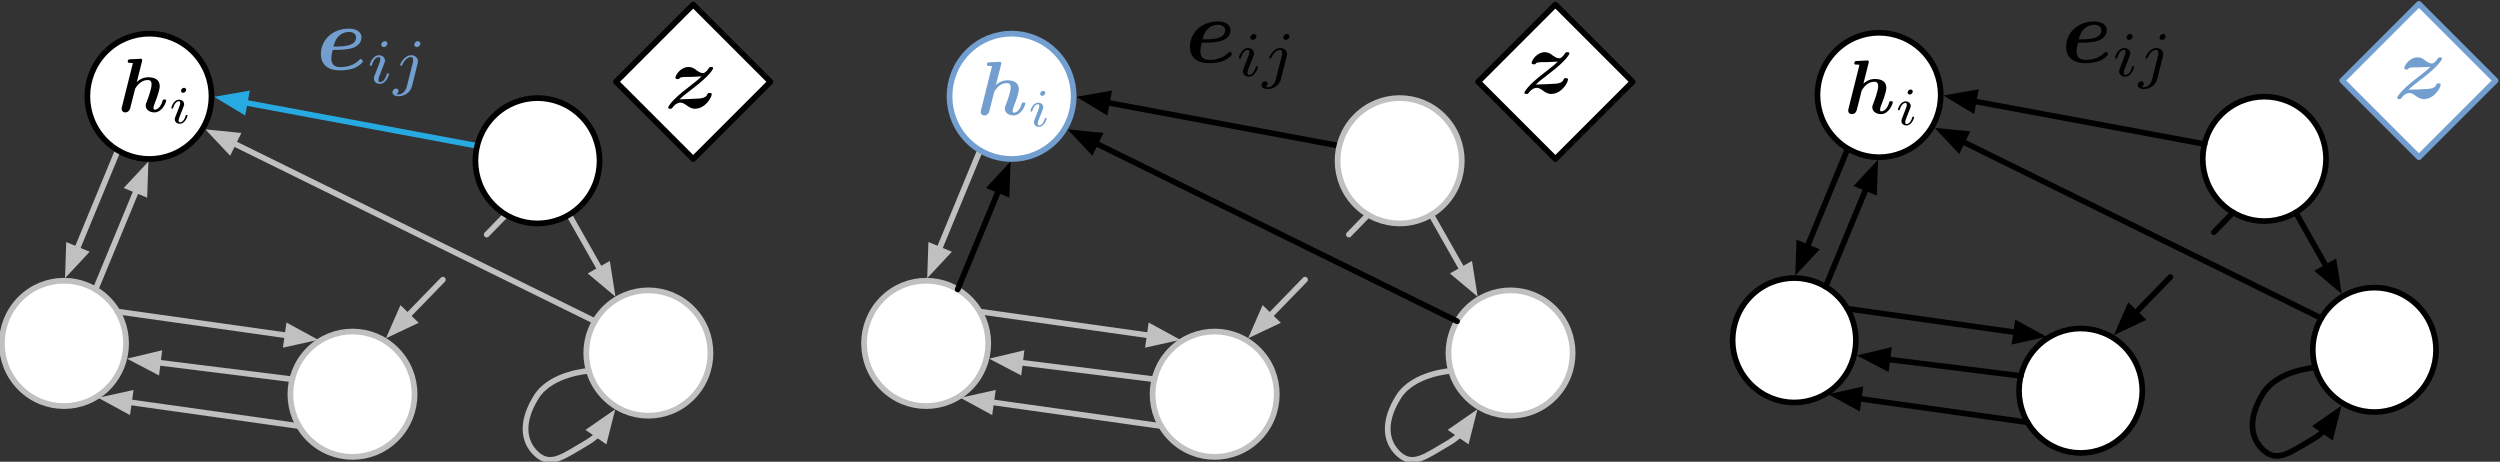 <?xml version="1.0" encoding="UTF-8" standalone="no"?>
<!-- Created with Inkscape (http://www.inkscape.org/) -->

<svg
   xmlns:dc="http://purl.org/dc/elements/1.1/"
   xmlns:cc="http://creativecommons.org/ns#"
   xmlns:rdf="http://www.w3.org/1999/02/22-rdf-syntax-ns#"
   xmlns:svg="http://www.w3.org/2000/svg"
   xmlns="http://www.w3.org/2000/svg"
   xmlns:sodipodi="http://sodipodi.sourceforge.net/DTD/sodipodi-0.dtd"
   xmlns:inkscape="http://www.inkscape.org/namespaces/inkscape"
   version="1.1"
   id="svg2"
   xml:space="preserve"
   width="601.472"
   height="111.083"
   viewBox="0 0 601.472 111.083"
   sodipodi:docname="gn.svg"
   inkscape:version="0.92.5 (2060ec1f9f, 2020-04-08)"><rect x="0" y="0" width="601.472" height="111.083" fill="#333333" stroke="none"/><defs
     id="defs6"><clipPath
   clipPathUnits="userSpaceOnUse"
   id="clipPath24"><path
     d="M 0,0 H 136 V 81 H 0 Z"
     id="path22"
     inkscape:connector-curvature="0" /></clipPath><clipPath
   clipPathUnits="userSpaceOnUse"
   id="clipPath34"><path
     d="M 0,0 H 136 V 81 H 0 Z"
     id="path32"
     inkscape:connector-curvature="0" /></clipPath><clipPath
   clipPathUnits="userSpaceOnUse"
   id="clipPath178"><path
     d="m 21.295,67.434 h 11 v -9 h -11 z"
     id="path176"
     inkscape:connector-curvature="0" /></clipPath><clipPath
   clipPathUnits="userSpaceOnUse"
   id="clipPath184"><path
     d="m 21,58.037 h 11 v 8.4 H 21 Z"
     id="path182"
     inkscape:connector-curvature="0" /></clipPath><clipPath
   clipPathUnits="userSpaceOnUse"
   id="clipPath204"><path
     d="m 21.295,67.434 h 11 v -9 h -11 z"
     id="path202"
     inkscape:connector-curvature="0" /></clipPath><clipPath
   clipPathUnits="userSpaceOnUse"
   id="clipPath210"><path
     d="m 21,58 h 11 v 9 H 21 Z"
     id="path208"
     inkscape:connector-curvature="0" /></clipPath><clipPath
   clipPathUnits="userSpaceOnUse"
   id="clipPath226"><path
     d="m 117.526,69.466 h 8 v -6 h -8 z"
     id="path224"
     inkscape:connector-curvature="0" /></clipPath><clipPath
   clipPathUnits="userSpaceOnUse"
   id="clipPath232"><path
     d="m 118,63.037 h 8 V 69 h -8 z"
     id="path230"
     inkscape:connector-curvature="0" /></clipPath><clipPath
   clipPathUnits="userSpaceOnUse"
   id="clipPath246"><path
     d="m 117.526,69.466 h 8 v -6 h -8 z"
     id="path244"
     inkscape:connector-curvature="0" /></clipPath><clipPath
   clipPathUnits="userSpaceOnUse"
   id="clipPath252"><path
     d="m 118,63 h 8 v 6 h -8 z"
     id="path250"
     inkscape:connector-curvature="0" /></clipPath><clipPath
   clipPathUnits="userSpaceOnUse"
   id="clipPath268"><path
     d="m 58.4,74.2 h 12 v -14 h -12 z"
     id="path266"
     inkscape:connector-curvature="0" /></clipPath><clipPath
   clipPathUnits="userSpaceOnUse"
   id="clipPath274"><path
     d="M 58,60 H 69.944 V 74 H 58 Z"
     id="path272"
     inkscape:connector-curvature="0" /></clipPath><clipPath
   clipPathUnits="userSpaceOnUse"
   id="clipPath300"><path
     d="m 58.4,74.2 h 12 v -14 h -12 z"
     id="path298"
     inkscape:connector-curvature="0" /></clipPath><clipPath
   clipPathUnits="userSpaceOnUse"
   id="clipPath306"><path
     d="M 58,60 H 70 V 74 H 58 Z"
     id="path304"
     inkscape:connector-curvature="0" /></clipPath><clipPath
   clipPathUnits="userSpaceOnUse"
   id="clipPath334"><path
     d="M 0,0 H 136 V 81 H 0 Z"
     id="path332"
     inkscape:connector-curvature="0" /></clipPath><clipPath
   clipPathUnits="userSpaceOnUse"
   id="clipPath344"><path
     d="M 0,0 H 136 V 81 H 0 Z"
     id="path342"
     inkscape:connector-curvature="0" /></clipPath><clipPath
   clipPathUnits="userSpaceOnUse"
   id="clipPath488"><path
     d="m 117.15,69.466 h 8 v -6 h -8 z"
     id="path486"
     inkscape:connector-curvature="0" /></clipPath><clipPath
   clipPathUnits="userSpaceOnUse"
   id="clipPath494"><path
     d="m 117,63.037 h 8 V 69 h -8 z"
     id="path492"
     inkscape:connector-curvature="0" /></clipPath><clipPath
   clipPathUnits="userSpaceOnUse"
   id="clipPath508"><path
     d="m 117.15,69.466 h 8 v -6 h -8 z"
     id="path506"
     inkscape:connector-curvature="0" /></clipPath><clipPath
   clipPathUnits="userSpaceOnUse"
   id="clipPath514"><path
     d="m 117,63 h 8 v 6 h -8 z"
     id="path512"
     inkscape:connector-curvature="0" /></clipPath><clipPath
   clipPathUnits="userSpaceOnUse"
   id="clipPath530"><path
     d="m 59.371,75.21 h 12 v -14 h -12 z"
     id="path528"
     inkscape:connector-curvature="0" /></clipPath><clipPath
   clipPathUnits="userSpaceOnUse"
   id="clipPath536"><path
     d="M 59,61 H 70.944 V 75 H 59 Z"
     id="path534"
     inkscape:connector-curvature="0" /></clipPath><clipPath
   clipPathUnits="userSpaceOnUse"
   id="clipPath562"><path
     d="m 59.371,75.21 h 12 v -14 h -12 z"
     id="path560"
     inkscape:connector-curvature="0" /></clipPath><clipPath
   clipPathUnits="userSpaceOnUse"
   id="clipPath568"><path
     d="M 59,61 H 71 V 75 H 59 Z"
     id="path566"
     inkscape:connector-curvature="0" /></clipPath><clipPath
   clipPathUnits="userSpaceOnUse"
   id="clipPath584"><path
     d="m 20.919,71.253 h 11 v -14 h -11 z"
     id="path582"
     inkscape:connector-curvature="0" /></clipPath><clipPath
   clipPathUnits="userSpaceOnUse"
   id="clipPath590"><path
     d="M 21,57 H 32 V 71 H 21 Z"
     id="path588"
     inkscape:connector-curvature="0" /></clipPath><clipPath
   clipPathUnits="userSpaceOnUse"
   id="clipPath636"><path
     d="M 0,0 H 137 V 82 H 0 Z"
     id="path634"
     inkscape:connector-curvature="0" /></clipPath><clipPath
   clipPathUnits="userSpaceOnUse"
   id="clipPath646"><path
     d="M 0,0 H 137 V 82 H 0 Z"
     id="path644"
     inkscape:connector-curvature="0" /></clipPath><clipPath
   clipPathUnits="userSpaceOnUse"
   id="clipPath790"><path
     d="m 117.06,73.164 h 11 v -10 h -11 z"
     id="path788"
     inkscape:connector-curvature="0" /></clipPath><clipPath
   clipPathUnits="userSpaceOnUse"
   id="clipPath796"><path
     d="m 117,63 h 11 v 10 h -11 z"
     id="path794"
     inkscape:connector-curvature="0" /></clipPath><clipPath
   clipPathUnits="userSpaceOnUse"
   id="clipPath824"><path
     d="m 61.521,75.5 h 12 v -14 h -12 z"
     id="path822"
     inkscape:connector-curvature="0" /></clipPath><clipPath
   clipPathUnits="userSpaceOnUse"
   id="clipPath830"><path
     d="M 62,62 H 73.944 V 76 H 62 Z"
     id="path828"
     inkscape:connector-curvature="0" /></clipPath><clipPath
   clipPathUnits="userSpaceOnUse"
   id="clipPath856"><path
     d="m 61.521,75.5 h 12 v -14 h -12 z"
     id="path854"
     inkscape:connector-curvature="0" /></clipPath><clipPath
   clipPathUnits="userSpaceOnUse"
   id="clipPath862"><path
     d="M 62,62 H 74 V 76 H 62 Z"
     id="path860"
     inkscape:connector-curvature="0" /></clipPath><clipPath
   clipPathUnits="userSpaceOnUse"
   id="clipPath896"><path
     d="m 21.667,71.957 h 11 v -14 h -11 z"
     id="path894"
     inkscape:connector-curvature="0" /></clipPath><clipPath
   clipPathUnits="userSpaceOnUse"
   id="clipPath902"><path
     d="M 22,58 H 33 V 72 H 22 Z"
     id="path900"
     inkscape:connector-curvature="0" /></clipPath>






</defs><sodipodi:namedview
     pagecolor="#ffffff"
     bordercolor="#666666"
     borderopacity="1"
     objecttolerance="10"
     gridtolerance="10"
     guidetolerance="10"
     inkscape:pageopacity="0"
     inkscape:pageshadow="2"
     inkscape:window-width="1920"
     inkscape:window-height="1016"
     id="namedview4"
     showgrid="false"
     inkscape:zoom="2"
     inkscape:cx="254.27469"
     inkscape:cy="99.397851"
     inkscape:window-x="0"
     inkscape:window-y="27"
     inkscape:window-maximized="1"
     inkscape:current-layer="g10"
     fit-margin-top="0"
     fit-margin-left="0"
     fit-margin-right="0"
     fit-margin-bottom="0" /><g
     id="g10"
     inkscape:groupmode="layer"
     inkscape:label="1806.01261 [Page 13]"
     transform="matrix(1.333,0,0,-1.333,-929.772,1015.338)">








































































































<g
   id="g8502"
   transform="matrix(0.253,0,0,0.253,643.064,638.995)"><g
     transform="matrix(6.503,0,0,-6.503,-144.97,1696.331)"
     style="fill:#000000;fill-opacity:1"
     id="g8444">
  <path
   inkscape:connector-curvature="0"
   style="stroke:none;stroke-width:0"
   d="m 2.406,-3.406 c 0.141,0 0.266,0 0.406,0 0.391,-0.016 0.891,-0.047 1.281,-0.062 -0.281,0.266 -0.438,0.422 -1.438,1.188 -2.016,1.531 -2.234,2.188 -2.234,2.219 0,0.141 0.141,0.141 0.219,0.141 0.172,0 0.172,-0.016 0.25,-0.109 0.359,-0.5 0.719,-0.562 0.891,-0.562 0.266,0 0.484,0.172 0.641,0.281 0.312,0.219 0.562,0.391 0.938,0.391 1.109,0 1.844,-1.219 1.844,-1.594 0,-0.141 -0.172,-0.141 -0.234,-0.141 -0.078,0 -0.188,0 -0.219,0.094 -0.078,0.188 -0.188,0.438 -0.859,0.516 -0.047,0.016 -2,0.094 -2.219,0.094 0.281,-0.266 0.438,-0.422 1.453,-1.188 2.016,-1.531 2.234,-2.188 2.234,-2.219 C 5.359,-4.5 5.219,-4.5 5.141,-4.5 c -0.156,0 -0.172,0 -0.234,0.094 -0.234,0.344 -0.438,0.578 -0.672,0.578 -0.25,0 -0.469,-0.156 -0.703,-0.312 C 3.297,-4.328 3.047,-4.5 2.672,-4.5 c -0.875,0 -1.453,0.875 -1.453,1.188 0,0.141 0.172,0.141 0.25,0.141 0.094,0 0.203,0 0.219,-0.125 C 1.828,-3.375 1.906,-3.375 2.203,-3.406 Z m 0,0"
   transform="translate(177.854,134.765)"
   id="path8442" />
</g></g><g
   id="g8800"><path
     inkscape:connector-curvature="0"
     id="path38-3"
     style="fill:none;stroke:#c0c0c0;stroke-width:1.032;stroke-linecap:round;stroke-linejoin:round;stroke-miterlimit:10;stroke-dasharray:none;stroke-opacity:1"
     d="m 718.78,734.562 -7.402,-17.905" /><path
     d="m 709.8,712.84 3.009,3.225 -2.862,1.183 z"
     style="fill:#c0c0c0;fill-opacity:1;fill-rule:nonzero;stroke:none;stroke-width:1.032"
     id="path40-6"
     inkscape:connector-curvature="0" /><path
     inkscape:connector-curvature="0"
     id="path44-7"
     style="fill:none;stroke:#c0c0c0;stroke-width:1.032;stroke-linecap:butt;stroke-linejoin:miter;stroke-miterlimit:10;stroke-dasharray:none;stroke-opacity:1"
     d="m 709.8,712.84 3.009,3.225 -2.862,1.183 z" /><path
     inkscape:connector-curvature="0"
     id="path48-5"
     style="fill:#729fcf;stroke:#27aae1;stroke-width:1.032;stroke-linecap:round;stroke-linejoin:round;stroke-miterlimit:10;stroke-dasharray:none;stroke-opacity:1"
     d="m 741.67,743.192 41.958,-7.82" /><path
     d="m 737.61,743.949 3.776,-2.279 0.568,3.045 z"
     style="fill:#27aae1;fill-opacity:1;fill-rule:nonzero;stroke:none;stroke-width:1.032"
     id="path50-3"
     inkscape:connector-curvature="0" /><path
     inkscape:connector-curvature="0"
     id="path54-5"
     style="fill:none;stroke:#27aae1;stroke-width:1.032;stroke-linecap:butt;stroke-linejoin:miter;stroke-miterlimit:10;stroke-dasharray:none;stroke-opacity:1"
     d="m 737.61,743.949 3.776,-2.279 0.568,3.045 z" /><path
     d="m 822.617,760.871 13.938,-13.938 -13.938,-13.938 -13.938,13.938 z"
     style="fill:#ffffff;fill-opacity:1;fill-rule:nonzero;stroke:none;stroke-width:1.032"
     id="path56-6"
     inkscape:connector-curvature="0" /><path
     inkscape:connector-curvature="0"
     id="path60-2"
     style="fill:none;stroke:#000000;stroke-width:1.032;stroke-linecap:round;stroke-linejoin:round;stroke-miterlimit:10;stroke-dasharray:none;stroke-opacity:1"
     d="m 822.617,760.871 13.938,-13.938 -13.938,-13.938 -13.938,13.938 z" /><path
     d="m 716.55,752.308 c -4.377,-4.418 -4.377,-11.581 0,-15.998 4.377,-4.418 11.473,-4.418 15.85,0 4.377,4.418 4.377,11.581 0,15.998 -4.377,4.418 -11.473,4.418 -15.85,0"
     style="fill:#ffffff;fill-opacity:1;fill-rule:nonzero;stroke:none;stroke-width:1.032"
     id="path62-9"
     inkscape:connector-curvature="0" /><path
     inkscape:connector-curvature="0"
     id="path66-1"
     style="fill:none;stroke:#000000;stroke-width:1.032;stroke-linecap:round;stroke-linejoin:round;stroke-miterlimit:10;stroke-dasharray:none;stroke-opacity:1"
     d="m 716.55,752.308 c -4.377,-4.418 -4.377,-11.581 0,-15.998 4.377,-4.418 11.473,-4.418 15.85,0 4.377,4.418 4.377,11.581 0,15.998 -4.377,4.418 -11.473,4.418 -15.85,0" /><path
     d="m 701.126,707.714 c -4.377,-4.418 -4.377,-11.581 0,-15.998 4.377,-4.418 11.473,-4.418 15.85,0 4.377,4.418 4.377,11.581 0,15.998 -4.377,4.418 -11.473,4.418 -15.85,0"
     style="fill:#ffffff;fill-opacity:1;fill-rule:nonzero;stroke:none;stroke-width:1.032"
     id="path68-2"
     inkscape:connector-curvature="0" /><path
     inkscape:connector-curvature="0"
     id="path72-7"
     style="fill:none;stroke:#c0c0c0;stroke-width:1.032;stroke-linecap:round;stroke-linejoin:round;stroke-miterlimit:10;stroke-dasharray:none;stroke-opacity:1"
     d="m 701.126,707.714 c -4.377,-4.418 -4.377,-11.581 0,-15.998 4.377,-4.418 11.473,-4.418 15.85,0 4.377,4.418 4.377,11.581 0,15.998 -4.377,4.418 -11.473,4.418 -15.85,0" /><path
     d="m 753.199,698.542 c -4.377,-4.418 -4.377,-11.581 0,-15.998 4.377,-4.418 11.473,-4.418 15.85,0 4.377,4.418 4.377,11.581 0,15.998 -4.377,4.418 -11.473,4.418 -15.85,0"
     style="fill:#ffffff;fill-opacity:1;fill-rule:nonzero;stroke:none;stroke-width:1.032"
     id="path74-0"
     inkscape:connector-curvature="0" /><path
     inkscape:connector-curvature="0"
     id="path78-9"
     style="fill:none;stroke:#c0c0c0;stroke-width:1.032;stroke-linecap:round;stroke-linejoin:round;stroke-miterlimit:10;stroke-dasharray:none;stroke-opacity:1"
     d="m 753.199,698.542 c -4.377,-4.418 -4.377,-11.581 0,-15.998 4.377,-4.418 11.473,-4.418 15.85,0 4.377,4.418 4.377,11.581 0,15.998 -4.377,4.418 -11.473,4.418 -15.85,0" /><path
     d="m 806.6,705.974 c -4.377,-4.418 -4.377,-11.581 0,-15.998 4.377,-4.418 11.473,-4.418 15.85,0 4.377,4.418 4.377,11.581 0,15.998 -4.377,4.418 -11.473,4.418 -15.85,0"
     style="fill:#ffffff;fill-opacity:1;fill-rule:nonzero;stroke:none;stroke-width:1.032"
     id="path80-3"
     inkscape:connector-curvature="0" /><path
     inkscape:connector-curvature="0"
     id="path84-6"
     style="fill:none;stroke:#c0c0c0;stroke-width:1.032;stroke-linecap:round;stroke-linejoin:round;stroke-miterlimit:10;stroke-dasharray:none;stroke-opacity:1"
     d="m 806.6,705.974 c -4.377,-4.418 -4.377,-11.581 0,-15.998 4.377,-4.418 11.473,-4.418 15.85,0 4.377,4.418 4.377,11.581 0,15.998 -4.377,4.418 -11.473,4.418 -15.85,0" /><path
     inkscape:connector-curvature="0"
     id="path88-0"
     style="fill:none;stroke:#c0c0c0;stroke-width:1.032;stroke-linecap:round;stroke-linejoin:round;stroke-miterlimit:10;stroke-dasharray:none;stroke-opacity:1"
     d="m 800.21,722.932 5.617,-9.911" /><path
     d="m 807.863,709.428 -0.689,4.356 -2.695,-1.527 z"
     style="fill:#c0c0c0;fill-opacity:1;fill-rule:nonzero;stroke:none;stroke-width:1.032"
     id="path90-6"
     inkscape:connector-curvature="0" /><path
     inkscape:connector-curvature="0"
     id="path94-2"
     style="fill:none;stroke:#c0c0c0;stroke-width:1.032;stroke-linecap:butt;stroke-linejoin:miter;stroke-miterlimit:10;stroke-dasharray:none;stroke-opacity:1"
     d="m 807.863,709.428 -0.689,4.356 -2.695,-1.527 z" /><path
     inkscape:connector-curvature="0"
     id="path98-6"
     style="fill:none;stroke:#c0c0c0;stroke-width:1.032;stroke-linecap:round;stroke-linejoin:round;stroke-miterlimit:10;stroke-dasharray:none;stroke-opacity:1"
     d="m 788.82,722.932 -3.473,-3.574 m -7.914,-8.145 -6.37,-6.555" /><path
     d="m 768.186,701.696 3.989,1.883 -2.221,2.158 z"
     style="fill:#c0c0c0;fill-opacity:1;fill-rule:nonzero;stroke:none;stroke-width:1.032"
     id="path100-1"
     inkscape:connector-curvature="0" /><path
     inkscape:connector-curvature="0"
     id="path104-8"
     style="fill:none;stroke:#c0c0c0;stroke-width:1.032;stroke-linecap:butt;stroke-linejoin:miter;stroke-miterlimit:10;stroke-dasharray:none;stroke-opacity:1"
     d="m 768.186,701.696 3.989,1.883 -2.221,2.158 z" /><path
     inkscape:connector-curvature="0"
     id="path108-7"
     style="fill:none;stroke:#c0c0c0;stroke-width:1.032;stroke-linecap:round;stroke-linejoin:round;stroke-miterlimit:10;stroke-dasharray:none;stroke-opacity:1"
     d="m 751.468,684.795 -30.691,4.324" /><path
     d="m 716.688,689.695 3.873,-2.11 0.432,3.067 z"
     style="fill:#c0c0c0;fill-opacity:1;fill-rule:nonzero;stroke:none;stroke-width:1.032"
     id="path110-9"
     inkscape:connector-curvature="0" /><path
     inkscape:connector-curvature="0"
     id="path114-2"
     style="fill:none;stroke:#c0c0c0;stroke-width:1.032;stroke-linecap:butt;stroke-linejoin:miter;stroke-miterlimit:10;stroke-dasharray:none;stroke-opacity:1"
     d="m 716.688,689.695 3.873,-2.11 0.432,3.067 z" /><path
     inkscape:connector-curvature="0"
     id="path118-0"
     style="fill:none;stroke:#c0c0c0;stroke-width:1.032;stroke-linecap:round;stroke-linejoin:round;stroke-miterlimit:10;stroke-dasharray:none;stroke-opacity:1"
     d="m 804.869,703.723 -65.274,32.146" /><path
     d="m 735.89,737.694 3.021,-3.214 1.368,2.779 z"
     style="fill:#c0c0c0;fill-opacity:1;fill-rule:nonzero;stroke:none;stroke-width:1.032"
     id="path120-2"
     inkscape:connector-curvature="0" /><path
     inkscape:connector-curvature="0"
     id="path124-3"
     style="fill:none;stroke:#c0c0c0;stroke-width:1.032;stroke-linecap:butt;stroke-linejoin:miter;stroke-miterlimit:10;stroke-dasharray:none;stroke-opacity:1"
     d="m 735.89,737.694 3.021,-3.214 1.368,2.779 z" /><path
     inkscape:connector-curvature="0"
     id="path128-7"
     style="fill:none;stroke:#c0c0c0;stroke-width:1.032;stroke-linecap:round;stroke-linejoin:round;stroke-miterlimit:10;stroke-dasharray:none;stroke-opacity:1"
     d="m 803.779,694.754 c 0,0 -6.781,-0.418 -9.461,-4.664 -2.68,-4.246 -2.55,-7.956 0,-10.324 2.55,-2.368 4.888,-0.431 9,1.967 0.772,0.45 1.449,0.961 2.039,1.493" /><path
     d="m 807.711,686.617 -3.627,-2.509 2.544,-1.766 z"
     style="fill:#c0c0c0;fill-opacity:1;fill-rule:nonzero;stroke:none;stroke-width:1.032"
     id="path130-5"
     inkscape:connector-curvature="0" /><path
     inkscape:connector-curvature="0"
     id="path134-9"
     style="fill:none;stroke:#c0c0c0;stroke-width:1.032;stroke-linecap:butt;stroke-linejoin:miter;stroke-miterlimit:10;stroke-dasharray:none;stroke-opacity:1"
     d="m 807.711,686.617 -3.627,-2.509 2.544,-1.766 z" /><path
     inkscape:connector-curvature="0"
     id="path138-2"
     style="fill:none;stroke:#c0c0c0;stroke-width:1.032;stroke-linecap:round;stroke-linejoin:round;stroke-miterlimit:10;stroke-dasharray:none;stroke-opacity:1"
     d="m 750.237,693.236 -24.256,3.03" /><path
     d="m 721.884,696.778 3.906,-2.049 0.384,3.073 z"
     style="fill:#c0c0c0;fill-opacity:1;fill-rule:nonzero;stroke:none;stroke-width:1.032"
     id="path140-2"
     inkscape:connector-curvature="0" /><path
     inkscape:connector-curvature="0"
     id="path144-8"
     style="fill:none;stroke:#c0c0c0;stroke-width:1.032;stroke-linecap:butt;stroke-linejoin:miter;stroke-miterlimit:10;stroke-dasharray:none;stroke-opacity:1"
     d="m 721.884,696.778 3.906,-2.049 0.384,3.073 z" /><path
     inkscape:connector-curvature="0"
     id="path148-9"
     style="fill:none;stroke:#c0c0c0;stroke-width:1.032;stroke-linecap:round;stroke-linejoin:round;stroke-miterlimit:10;stroke-dasharray:none;stroke-opacity:1"
     d="m 718.706,705.463 30.691,-4.324" /><path
     d="m 753.487,700.563 -3.873,2.11 -0.432,-3.067 z"
     style="fill:#c0c0c0;fill-opacity:1;fill-rule:nonzero;stroke:none;stroke-width:1.032"
     id="path150-7"
     inkscape:connector-curvature="0" /><path
     inkscape:connector-curvature="0"
     id="path154-3"
     style="fill:none;stroke:#c0c0c0;stroke-width:1.032;stroke-linecap:butt;stroke-linejoin:miter;stroke-miterlimit:10;stroke-dasharray:none;stroke-opacity:1"
     d="m 753.487,700.563 -3.873,2.11 -0.432,-3.067 z" /><path
     inkscape:connector-curvature="0"
     id="path158-6"
     style="fill:none;stroke:#c0c0c0;stroke-width:1.032;stroke-linecap:round;stroke-linejoin:round;stroke-miterlimit:10;stroke-dasharray:none;stroke-opacity:1"
     d="m 714.745,709.461 7.402,17.905" /><path
     d="m 723.725,731.183 -3.009,-3.225 2.862,-1.183 z"
     style="fill:#c0c0c0;fill-opacity:1;fill-rule:nonzero;stroke:none;stroke-width:1.032"
     id="path160-1"
     inkscape:connector-curvature="0" /><path
     inkscape:connector-curvature="0"
     id="path164-2"
     style="fill:none;stroke:#c0c0c0;stroke-width:1.032;stroke-linecap:butt;stroke-linejoin:miter;stroke-miterlimit:10;stroke-dasharray:none;stroke-opacity:1"
     d="m 723.725,731.183 -3.009,-3.225 2.862,-1.183 z" /><path
     d="m 786.59,740.678 c -4.377,-4.418 -4.377,-11.581 0,-15.998 4.377,-4.418 11.473,-4.418 15.85,0 4.377,4.418 4.377,11.581 0,15.998 -4.377,4.418 -11.473,4.418 -15.85,0"
     style="fill:#ffffff;fill-opacity:1;fill-rule:nonzero;stroke:none;stroke-width:1.032"
     id="path166-9"
     inkscape:connector-curvature="0" /><path
     inkscape:connector-curvature="0"
     id="path170-3"
     style="fill:none;stroke:#000000;stroke-width:1.032;stroke-linecap:round;stroke-linejoin:round;stroke-miterlimit:10;stroke-dasharray:none;stroke-opacity:1"
     d="m 786.59,740.678 c -4.377,-4.418 -4.377,-11.581 0,-15.998 4.377,-4.418 11.473,-4.418 15.85,0 4.377,4.418 4.377,11.581 0,15.998 -4.377,4.418 -11.473,4.418 -15.85,0" /><path
     inkscape:connector-curvature="0"
     id="path348-6"
     style="fill:none;stroke:#000000;stroke-width:1.032;stroke-linecap:round;stroke-linejoin:round;stroke-miterlimit:10;stroke-dasharray:none;stroke-opacity:1"
     d="m 897.282,743.192 41.958,-7.82" /><path
     d="m 893.222,743.949 3.776,-2.279 0.568,3.045 z"
     style="fill:#000000;fill-opacity:1;fill-rule:nonzero;stroke:none;stroke-width:1.032"
     id="path350-3"
     inkscape:connector-curvature="0" /><path
     inkscape:connector-curvature="0"
     id="path354-2"
     style="fill:none;stroke:#000000;stroke-width:1.032;stroke-linecap:butt;stroke-linejoin:miter;stroke-miterlimit:10;stroke-dasharray:none;stroke-opacity:1"
     d="m 893.222,743.949 3.776,-2.279 0.568,3.045 z" /><path
     d="m 978.229,760.871 13.938,-13.938 -13.938,-13.938 -13.938,13.938 z"
     style="fill:#ffffff;fill-opacity:1;fill-rule:nonzero;stroke:none;stroke-width:1.032"
     id="path356-0"
     inkscape:connector-curvature="0" /><path
     inkscape:connector-curvature="0"
     id="path360-6"
     style="fill:none;stroke:#000000;stroke-width:1.032;stroke-linecap:round;stroke-linejoin:round;stroke-miterlimit:10;stroke-dasharray:none;stroke-opacity:1"
     d="M 978.229,760.871 992.167,746.934 978.229,732.996 964.292,746.934 Z" /><path
     d="m 942.202,740.678 c -4.377,-4.418 -4.377,-11.581 0,-15.998 4.377,-4.418 11.473,-4.418 15.85,0 4.377,4.418 4.377,11.581 0,15.998 -4.377,4.418 -11.473,4.418 -15.85,0"
     style="fill:#ffffff;fill-opacity:1;fill-rule:nonzero;stroke:none;stroke-width:1.032"
     id="path362-1"
     inkscape:connector-curvature="0" /><path
     inkscape:connector-curvature="0"
     id="path366-5"
     style="fill:none;stroke:#c0c0c0;stroke-width:1.032;stroke-linecap:round;stroke-linejoin:round;stroke-miterlimit:10;stroke-dasharray:none;stroke-opacity:1"
     d="m 942.202,740.678 c -4.377,-4.418 -4.377,-11.581 0,-15.998 4.377,-4.418 11.473,-4.418 15.85,0 4.377,4.418 4.377,11.581 0,15.998 -4.377,4.418 -11.473,4.418 -15.85,0" /><path
     d="m 856.738,707.714 c -4.377,-4.418 -4.377,-11.581 0,-15.998 4.377,-4.418 11.473,-4.418 15.85,0 4.377,4.418 4.377,11.581 0,15.998 -4.377,4.418 -11.473,4.418 -15.85,0"
     style="fill:#ffffff;fill-opacity:1;fill-rule:nonzero;stroke:none;stroke-width:1.032"
     id="path368-5"
     inkscape:connector-curvature="0" /><path
     inkscape:connector-curvature="0"
     id="path372-4"
     style="fill:none;stroke:#c0c0c0;stroke-width:1.032;stroke-linecap:round;stroke-linejoin:round;stroke-miterlimit:10;stroke-dasharray:none;stroke-opacity:1"
     d="m 856.738,707.714 c -4.377,-4.418 -4.377,-11.581 0,-15.998 4.377,-4.418 11.473,-4.418 15.85,0 4.377,4.418 4.377,11.581 0,15.998 -4.377,4.418 -11.473,4.418 -15.85,0" /><path
     d="m 908.811,698.542 c -4.377,-4.418 -4.377,-11.581 0,-15.998 4.377,-4.418 11.473,-4.418 15.85,0 4.377,4.418 4.377,11.581 0,15.998 -4.377,4.418 -11.473,4.418 -15.85,0"
     style="fill:#ffffff;fill-opacity:1;fill-rule:nonzero;stroke:none;stroke-width:1.032"
     id="path374-7"
     inkscape:connector-curvature="0" /><path
     inkscape:connector-curvature="0"
     id="path378-6"
     style="fill:none;stroke:#c0c0c0;stroke-width:1.032;stroke-linecap:round;stroke-linejoin:round;stroke-miterlimit:10;stroke-dasharray:none;stroke-opacity:1"
     d="m 908.811,698.542 c -4.377,-4.418 -4.377,-11.581 0,-15.998 4.377,-4.418 11.473,-4.418 15.85,0 4.377,4.418 4.377,11.581 0,15.998 -4.377,4.418 -11.473,4.418 -15.85,0" /><path
     d="m 962.212,705.974 c -4.377,-4.418 -4.377,-11.581 0,-15.998 4.377,-4.418 11.473,-4.418 15.85,0 4.377,4.418 4.377,11.581 0,15.998 -4.377,4.418 -11.473,4.418 -15.85,0"
     style="fill:#ffffff;fill-opacity:1;fill-rule:nonzero;stroke:none;stroke-width:1.032"
     id="path380-5"
     inkscape:connector-curvature="0" /><path
     inkscape:connector-curvature="0"
     id="path384-6"
     style="fill:none;stroke:#c0c0c0;stroke-width:1.032;stroke-linecap:round;stroke-linejoin:round;stroke-miterlimit:10;stroke-dasharray:none;stroke-opacity:1"
     d="m 962.212,705.974 c -4.377,-4.418 -4.377,-11.581 0,-15.998 4.377,-4.418 11.473,-4.418 15.85,0 4.377,4.418 4.377,11.581 0,15.998 -4.377,4.418 -11.473,4.418 -15.85,0" /><path
     inkscape:connector-curvature="0"
     id="path388-9"
     style="fill:none;stroke:#c0c0c0;stroke-width:1.032;stroke-linecap:round;stroke-linejoin:round;stroke-miterlimit:10;stroke-dasharray:none;stroke-opacity:1"
     d="m 955.822,722.932 5.617,-9.911" /><path
     d="m 963.475,709.428 -0.689,4.356 -2.695,-1.527 z"
     style="fill:#c0c0c0;fill-opacity:1;fill-rule:nonzero;stroke:none;stroke-width:1.032"
     id="path390-3"
     inkscape:connector-curvature="0" /><path
     inkscape:connector-curvature="0"
     id="path394-7"
     style="fill:none;stroke:#c0c0c0;stroke-width:1.032;stroke-linecap:butt;stroke-linejoin:miter;stroke-miterlimit:10;stroke-dasharray:none;stroke-opacity:1"
     d="m 963.475,709.428 -0.689,4.356 -2.695,-1.527 z" /><path
     inkscape:connector-curvature="0"
     id="path398-4"
     style="fill:none;stroke:#c0c0c0;stroke-width:1.032;stroke-linecap:round;stroke-linejoin:round;stroke-miterlimit:10;stroke-dasharray:none;stroke-opacity:1"
     d="m 944.432,722.932 -3.473,-3.574 m -7.914,-8.145 -6.37,-6.555" /><path
     d="m 923.798,701.696 3.989,1.883 -2.221,2.158 z"
     style="fill:#c0c0c0;fill-opacity:1;fill-rule:nonzero;stroke:none;stroke-width:1.032"
     id="path400-5"
     inkscape:connector-curvature="0" /><path
     inkscape:connector-curvature="0"
     id="path404-2"
     style="fill:none;stroke:#c0c0c0;stroke-width:1.032;stroke-linecap:butt;stroke-linejoin:miter;stroke-miterlimit:10;stroke-dasharray:none;stroke-opacity:1"
     d="m 923.798,701.696 3.989,1.883 -2.221,2.158 z" /><path
     inkscape:connector-curvature="0"
     id="path408-5"
     style="fill:none;stroke:#c0c0c0;stroke-width:1.032;stroke-linecap:round;stroke-linejoin:round;stroke-miterlimit:10;stroke-dasharray:none;stroke-opacity:1"
     d="m 907.08,684.795 -30.691,4.324" /><path
     d="m 872.3,689.695 3.873,-2.11 0.432,3.067 z"
     style="fill:#c0c0c0;fill-opacity:1;fill-rule:nonzero;stroke:none;stroke-width:1.032"
     id="path410-4"
     inkscape:connector-curvature="0" /><path
     inkscape:connector-curvature="0"
     id="path414-7"
     style="fill:none;stroke:#c0c0c0;stroke-width:1.032;stroke-linecap:butt;stroke-linejoin:miter;stroke-miterlimit:10;stroke-dasharray:none;stroke-opacity:1"
     d="m 872.3,689.695 3.873,-2.11 0.432,3.067 z" /><path
     inkscape:connector-curvature="0"
     id="path418-4"
     style="fill:none;stroke:#c0c0c0;stroke-width:1.032;stroke-linecap:round;stroke-linejoin:round;stroke-miterlimit:10;stroke-dasharray:none;stroke-opacity:1"
     d="m 874.392,734.562 -7.402,-17.905" /><path
     d="m 865.412,712.84 3.009,3.225 -2.862,1.183 z"
     style="fill:#c0c0c0;fill-opacity:1;fill-rule:nonzero;stroke:none;stroke-width:1.032"
     id="path420-4"
     inkscape:connector-curvature="0" /><path
     inkscape:connector-curvature="0"
     id="path424-3"
     style="fill:none;stroke:#c0c0c0;stroke-width:1.032;stroke-linecap:butt;stroke-linejoin:miter;stroke-miterlimit:10;stroke-dasharray:none;stroke-opacity:1"
     d="m 865.412,712.84 3.009,3.225 -2.862,1.183 z" /><path
     inkscape:connector-curvature="0"
     id="path428-0"
     style="fill:none;stroke:#c0c0c0;stroke-width:1.032;stroke-linecap:round;stroke-linejoin:round;stroke-miterlimit:10;stroke-dasharray:none;stroke-opacity:1"
     d="m 959.391,694.754 c 0,0 -6.781,-0.418 -9.461,-4.664 -2.68,-4.246 -2.55,-7.956 0,-10.324 2.55,-2.368 4.888,-0.431 8.999,1.967 0.772,0.45 1.449,0.961 2.039,1.493" /><path
     d="m 963.323,686.617 -3.627,-2.509 2.544,-1.766 z"
     style="fill:#c0c0c0;fill-opacity:1;fill-rule:nonzero;stroke:none;stroke-width:1.032"
     id="path430-7"
     inkscape:connector-curvature="0" /><path
     inkscape:connector-curvature="0"
     id="path434-8"
     style="fill:none;stroke:#c0c0c0;stroke-width:1.032;stroke-linecap:butt;stroke-linejoin:miter;stroke-miterlimit:10;stroke-dasharray:none;stroke-opacity:1"
     d="m 963.323,686.617 -3.627,-2.509 2.544,-1.766 z" /><path
     inkscape:connector-curvature="0"
     id="path438-6"
     style="fill:none;stroke:#c0c0c0;stroke-width:1.032;stroke-linecap:round;stroke-linejoin:round;stroke-miterlimit:10;stroke-dasharray:none;stroke-opacity:1"
     d="m 905.849,693.236 -24.256,3.03" /><path
     d="m 877.496,696.778 3.906,-2.049 0.384,3.073 z"
     style="fill:#c0c0c0;fill-opacity:1;fill-rule:nonzero;stroke:none;stroke-width:1.032"
     id="path440-8"
     inkscape:connector-curvature="0" /><path
     inkscape:connector-curvature="0"
     id="path444-8"
     style="fill:none;stroke:#c0c0c0;stroke-width:1.032;stroke-linecap:butt;stroke-linejoin:miter;stroke-miterlimit:10;stroke-dasharray:none;stroke-opacity:1"
     d="m 877.496,696.778 3.906,-2.049 0.384,3.073 z" /><path
     inkscape:connector-curvature="0"
     id="path448-4"
     style="fill:none;stroke:#c0c0c0;stroke-width:1.032;stroke-linecap:round;stroke-linejoin:round;stroke-miterlimit:10;stroke-dasharray:none;stroke-opacity:1"
     d="m 874.318,705.463 30.691,-4.324" /><path
     d="m 909.099,700.563 -3.873,2.11 -0.432,-3.067 z"
     style="fill:#c0c0c0;fill-opacity:1;fill-rule:nonzero;stroke:none;stroke-width:1.032"
     id="path450-3"
     inkscape:connector-curvature="0" /><path
     inkscape:connector-curvature="0"
     id="path454-1"
     style="fill:none;stroke:#c0c0c0;stroke-width:1.032;stroke-linecap:butt;stroke-linejoin:miter;stroke-miterlimit:10;stroke-dasharray:none;stroke-opacity:1"
     d="m 909.099,700.563 -3.873,2.11 -0.432,-3.067 z" /><path
     inkscape:connector-curvature="0"
     id="path458-4"
     style="fill:none;stroke:#000000;stroke-width:1.032;stroke-linecap:round;stroke-linejoin:round;stroke-miterlimit:10;stroke-dasharray:none;stroke-opacity:1"
     d="m 870.358,709.461 7.402,17.905" /><path
     d="m 879.337,731.183 -3.009,-3.225 2.862,-1.183 z"
     style="fill:#000000;fill-opacity:1;fill-rule:nonzero;stroke:none;stroke-width:1.032"
     id="path460-9"
     inkscape:connector-curvature="0" /><path
     inkscape:connector-curvature="0"
     id="path464-2"
     style="fill:none;stroke:#000000;stroke-width:1.032;stroke-linecap:butt;stroke-linejoin:miter;stroke-miterlimit:10;stroke-dasharray:none;stroke-opacity:1"
     d="m 879.337,731.183 -3.009,-3.225 2.862,-1.183 z" /><path
     d="m 872.162,752.308 c -4.377,-4.418 -4.377,-11.581 0,-15.998 4.377,-4.418 11.473,-4.418 15.85,0 4.377,4.418 4.377,11.581 0,15.998 -4.377,4.418 -11.473,4.418 -15.85,0"
     style="fill:#ffffff;fill-opacity:1;fill-rule:nonzero;stroke:none;stroke-width:1.032"
     id="path466-0"
     inkscape:connector-curvature="0" /><path
     inkscape:connector-curvature="0"
     id="path470-6"
     style="fill:none;stroke:#729fcf;stroke-width:1.032;stroke-linecap:round;stroke-linejoin:round;stroke-miterlimit:10;stroke-dasharray:none;stroke-opacity:1"
     d="m 872.162,752.308 c -4.377,-4.418 -4.377,-11.581 0,-15.998 4.377,-4.418 11.473,-4.418 15.85,0 4.377,4.418 4.377,11.581 0,15.998 -4.377,4.418 -11.473,4.418 -15.85,0" /><path
     inkscape:connector-curvature="0"
     id="path474-8"
     style="fill:none;stroke:#000000;stroke-width:1.032;stroke-linecap:round;stroke-linejoin:round;stroke-miterlimit:10;stroke-dasharray:none;stroke-opacity:1"
     d="m 960.481,703.723 -65.274,32.146" /><path
     d="m 891.502,737.694 3.021,-3.214 1.368,2.779 z"
     style="fill:#000000;fill-opacity:1;fill-rule:nonzero;stroke:none;stroke-width:1.032"
     id="path476-9"
     inkscape:connector-curvature="0" /><path
     inkscape:connector-curvature="0"
     id="path480-2"
     style="fill:none;stroke:#000000;stroke-width:1.032;stroke-linecap:butt;stroke-linejoin:miter;stroke-miterlimit:10;stroke-dasharray:none;stroke-opacity:1"
     d="m 891.502,737.694 3.021,-3.214 1.368,2.779 z" /><path
     d="m 1098.332,740.959 c -4.345,-4.386 -4.345,-11.496 0,-15.882 4.345,-4.386 11.389,-4.386 15.734,0 4.345,4.386 4.345,11.496 0,15.882 -4.345,4.386 -11.389,4.386 -15.734,0"
     style="fill:#ffffff;fill-opacity:1;fill-rule:nonzero;stroke:none;stroke-width:1.025"
     id="path648-2"
     inkscape:connector-curvature="0" /><path
     inkscape:connector-curvature="0"
     id="path652-6"
     style="fill:none;stroke:#000000;stroke-width:1.025;stroke-linecap:round;stroke-linejoin:round;stroke-miterlimit:10;stroke-dasharray:none;stroke-opacity:1"
     d="m 1098.332,740.959 c -4.345,-4.386 -4.345,-11.496 0,-15.882 4.345,-4.386 11.389,-4.386 15.734,0 4.345,4.386 4.345,11.496 0,15.882 -4.345,4.386 -11.389,4.386 -15.734,0" /><path
     d="m 1013.476,708.22 c -4.345,-4.386 -4.345,-11.496 0,-15.882 4.345,-4.386 11.389,-4.386 15.734,0 4.345,4.386 4.345,11.496 0,15.882 -4.345,4.386 -11.389,4.386 -15.734,0"
     style="fill:#ffffff;fill-opacity:1;fill-rule:nonzero;stroke:none;stroke-width:1.025"
     id="path654-1"
     inkscape:connector-curvature="0" /><path
     inkscape:connector-curvature="0"
     id="path658-0"
     style="fill:none;stroke:#000000;stroke-width:1.025;stroke-linecap:round;stroke-linejoin:round;stroke-miterlimit:10;stroke-dasharray:none;stroke-opacity:1"
     d="m 1013.476,708.22 c -4.345,-4.386 -4.345,-11.496 0,-15.882 4.345,-4.386 11.39,-4.386 15.734,0 4.345,4.386 4.345,11.497 0,15.882 -4.345,4.386 -11.389,4.386 -15.734,0" /><path
     d="m 1065.171,699.115 c -4.345,-4.386 -4.345,-11.496 0,-15.882 4.345,-4.386 11.389,-4.386 15.734,0 4.345,4.386 4.345,11.496 0,15.882 -4.345,4.386 -11.389,4.386 -15.734,0"
     style="fill:#ffffff;fill-opacity:1;fill-rule:nonzero;stroke:none;stroke-width:1.025"
     id="path660-6"
     inkscape:connector-curvature="0" /><path
     inkscape:connector-curvature="0"
     id="path664-1"
     style="fill:none;stroke:#000000;stroke-width:1.025;stroke-linecap:round;stroke-linejoin:round;stroke-miterlimit:10;stroke-dasharray:none;stroke-opacity:1"
     d="m 1065.171,699.115 c -4.345,-4.386 -4.345,-11.496 0,-15.882 4.345,-4.386 11.389,-4.386 15.734,0 4.345,4.386 4.345,11.496 0,15.882 -4.345,4.386 -11.389,4.386 -15.734,0" /><path
     d="m 1118.184,706.493 c -4.345,-4.386 -4.345,-11.496 0,-15.882 4.345,-4.386 11.389,-4.386 15.734,0 4.345,4.386 4.345,11.496 0,15.882 -4.345,4.386 -11.389,4.386 -15.734,0"
     style="fill:#ffffff;fill-opacity:1;fill-rule:nonzero;stroke:none;stroke-width:1.025"
     id="path666-5"
     inkscape:connector-curvature="0" /><path
     inkscape:connector-curvature="0"
     id="path670-9"
     style="fill:none;stroke:#000000;stroke-width:1.025;stroke-linecap:round;stroke-linejoin:round;stroke-miterlimit:10;stroke-dasharray:none;stroke-opacity:1"
     d="m 1118.184,706.493 c -4.345,-4.386 -4.345,-11.496 0,-15.882 4.345,-4.386 11.389,-4.386 15.734,0 4.345,4.386 4.345,11.497 0,15.882 -4.345,4.386 -11.389,4.386 -15.734,0" /><path
     inkscape:connector-curvature="0"
     id="path674-4"
     style="fill:none;stroke:#000000;stroke-width:1.025;stroke-linecap:round;stroke-linejoin:round;stroke-miterlimit:10;stroke-dasharray:none;stroke-opacity:1"
     d="m 1111.853,723.343 5.569,-9.851" /><path
     d="m 1119.439,709.923 -0.679,4.325 -2.677,-1.513 z"
     style="fill:#000000;fill-opacity:1;fill-rule:nonzero;stroke:none;stroke-width:1.025"
     id="path676-9"
     inkscape:connector-curvature="0" /><path
     inkscape:connector-curvature="0"
     id="path680-0"
     style="fill:none;stroke:#000000;stroke-width:1.025;stroke-linecap:butt;stroke-linejoin:miter;stroke-miterlimit:10;stroke-dasharray:none;stroke-opacity:1"
     d="m 1119.439,709.923 -0.679,4.325 -2.677,-1.513 z" /><path
     inkscape:connector-curvature="0"
     id="path684-9"
     style="fill:none;stroke:#000000;stroke-width:1.025;stroke-linecap:round;stroke-linejoin:round;stroke-miterlimit:10;stroke-dasharray:none;stroke-opacity:1"
     d="m 1100.546,723.343 -3.461,-3.562 m -7.856,-8.086 -6.323,-6.508" /><path
     d="m 1080.049,702.246 3.959,1.869 -2.205,2.143 z"
     style="fill:#000000;fill-opacity:1;fill-rule:nonzero;stroke:none;stroke-width:1.025"
     id="path686-1"
     inkscape:connector-curvature="0" /><path
     inkscape:connector-curvature="0"
     id="path690-7"
     style="fill:none;stroke:#000000;stroke-width:1.025;stroke-linecap:butt;stroke-linejoin:miter;stroke-miterlimit:10;stroke-dasharray:none;stroke-opacity:1"
     d="m 1080.049,702.246 3.959,1.869 -2.205,2.143 z" /><path
     inkscape:connector-curvature="0"
     id="path694-7"
     style="fill:none;stroke:#000000;stroke-width:1.025;stroke-linecap:round;stroke-linejoin:round;stroke-miterlimit:10;stroke-dasharray:none;stroke-opacity:1"
     d="m 1063.453,685.467 -30.468,4.293" /><path
     d="m 1028.925,690.332 3.845,-2.094 0.429,3.045 z"
     style="fill:#000000;fill-opacity:1;fill-rule:nonzero;stroke:none;stroke-width:1.025"
     id="path696-1"
     inkscape:connector-curvature="0" /><path
     inkscape:connector-curvature="0"
     id="path700-1"
     style="fill:none;stroke:#000000;stroke-width:1.025;stroke-linecap:butt;stroke-linejoin:miter;stroke-miterlimit:10;stroke-dasharray:none;stroke-opacity:1"
     d="m 1028.925,690.332 3.845,-2.094 0.429,3.045 z" /><path
     inkscape:connector-curvature="0"
     id="path704-5"
     style="fill:none;stroke:#000000;stroke-width:1.025;stroke-linecap:round;stroke-linejoin:round;stroke-miterlimit:10;stroke-dasharray:none;stroke-opacity:1"
     d="m 1031.002,734.873 -7.348,-17.775" /><path
     d="m 1022.087,713.309 2.987,3.201 -2.841,1.175 z"
     style="fill:#000000;fill-opacity:1;fill-rule:nonzero;stroke:none;stroke-width:1.025"
     id="path706-9"
     inkscape:connector-curvature="0" /><path
     inkscape:connector-curvature="0"
     id="path710-7"
     style="fill:none;stroke:#000000;stroke-width:1.025;stroke-linecap:butt;stroke-linejoin:miter;stroke-miterlimit:10;stroke-dasharray:none;stroke-opacity:1"
     d="m 1022.087,713.309 2.987,3.201 -2.841,1.175 z" /><path
     inkscape:connector-curvature="0"
     id="path714-7"
     style="fill:none;stroke:#000000;stroke-width:1.025;stroke-linecap:round;stroke-linejoin:round;stroke-miterlimit:10;stroke-dasharray:none;stroke-opacity:1"
     d="m 1053.726,743.443 41.666,-7.751" /><path
     d="m 1049.695,744.193 3.749,-2.261 0.562,3.023 z"
     style="fill:#000000;fill-opacity:1;fill-rule:nonzero;stroke:none;stroke-width:1.025"
     id="path716-6"
     inkscape:connector-curvature="0" /><path
     inkscape:connector-curvature="0"
     id="path720-7"
     style="fill:none;stroke:#000000;stroke-width:1.025;stroke-linecap:butt;stroke-linejoin:miter;stroke-miterlimit:10;stroke-dasharray:none;stroke-opacity:1"
     d="m 1049.695,744.193 3.749,-2.261 0.562,3.023 z" /><path
     inkscape:connector-curvature="0"
     id="path724-3"
     style="fill:none;stroke:#000000;stroke-width:1.025;stroke-linecap:round;stroke-linejoin:round;stroke-miterlimit:10;stroke-dasharray:none;stroke-opacity:1"
     d="m 1116.465,704.258 -64.8,31.913" /><path
     d="m 1047.987,737.982 2.999,-3.19 1.359,2.758 z"
     style="fill:#000000;fill-opacity:1;fill-rule:nonzero;stroke:none;stroke-width:1.025"
     id="path726-6"
     inkscape:connector-curvature="0" /><path
     inkscape:connector-curvature="0"
     id="path730-5"
     style="fill:none;stroke:#000000;stroke-width:1.025;stroke-linecap:butt;stroke-linejoin:miter;stroke-miterlimit:10;stroke-dasharray:none;stroke-opacity:1"
     d="m 1047.987,737.982 2.999,-3.19 1.359,2.758 z" /><path
     inkscape:connector-curvature="0"
     id="path734-6"
     style="fill:none;stroke:#000000;stroke-width:1.025;stroke-linecap:round;stroke-linejoin:round;stroke-miterlimit:10;stroke-dasharray:none;stroke-opacity:1"
     d="m 1115.383,695.354 c 0,0 -6.731,-0.415 -9.392,-4.63 -2.661,-4.215 -2.531,-7.899 0,-10.249 2.531,-2.351 4.853,-0.428 8.934,1.952 0.767,0.447 1.439,0.954 2.024,1.482" /><path
     d="m 1119.287,687.276 -3.601,-2.491 2.526,-1.754 z"
     style="fill:#000000;fill-opacity:1;fill-rule:nonzero;stroke:none;stroke-width:1.025"
     id="path736-3"
     inkscape:connector-curvature="0" /><path
     inkscape:connector-curvature="0"
     id="path740-9"
     style="fill:none;stroke:#000000;stroke-width:1.025;stroke-linecap:butt;stroke-linejoin:miter;stroke-miterlimit:10;stroke-dasharray:none;stroke-opacity:1"
     d="m 1119.287,687.276 -3.601,-2.491 2.526,-1.754 z" /><path
     d="m 1134.085,760.991 13.836,-13.836 -13.836,-13.836 -13.836,13.836 z"
     style="fill:#ffffff;fill-opacity:1;fill-rule:nonzero;stroke:none;stroke-width:1.025"
     id="path742-4"
     inkscape:connector-curvature="0" /><path
     inkscape:connector-curvature="0"
     id="path746-8"
     style="fill:none;stroke:#729fcf;stroke-width:1.025;stroke-linecap:round;stroke-linejoin:round;stroke-miterlimit:10;stroke-dasharray:none;stroke-opacity:1"
     d="m 1134.085,760.991 13.836,-13.836 -13.836,-13.836 -13.836,13.836 z" /><path
     inkscape:connector-curvature="0"
     id="path750-1"
     style="fill:none;stroke:#000000;stroke-width:1.025;stroke-linecap:round;stroke-linejoin:round;stroke-miterlimit:10;stroke-dasharray:none;stroke-opacity:1"
     d="m 1062.231,693.847 -24.079,3.008" /><path
     d="m 1034.083,697.364 3.877,-2.034 0.381,3.051 z"
     style="fill:#000000;fill-opacity:1;fill-rule:nonzero;stroke:none;stroke-width:1.025"
     id="path752-2"
     inkscape:connector-curvature="0" /><path
     inkscape:connector-curvature="0"
     id="path756-9"
     style="fill:none;stroke:#000000;stroke-width:1.025;stroke-linecap:butt;stroke-linejoin:miter;stroke-miterlimit:10;stroke-dasharray:none;stroke-opacity:1"
     d="m 1034.083,697.364 3.877,-2.034 0.381,3.051 z" /><path
     inkscape:connector-curvature="0"
     id="path760-3"
     style="fill:none;stroke:#000000;stroke-width:1.025;stroke-linecap:round;stroke-linejoin:round;stroke-miterlimit:10;stroke-dasharray:none;stroke-opacity:1"
     d="M 1030.929,705.986 1061.397,701.693" /><path
     d="m 1065.457,701.121 -3.845,2.094 -0.429,-3.045 z"
     style="fill:#000000;fill-opacity:1;fill-rule:nonzero;stroke:none;stroke-width:1.025"
     id="path762-9"
     inkscape:connector-curvature="0" /><path
     inkscape:connector-curvature="0"
     id="path766-0"
     style="fill:none;stroke:#000000;stroke-width:1.025;stroke-linecap:butt;stroke-linejoin:miter;stroke-miterlimit:10;stroke-dasharray:none;stroke-opacity:1"
     d="m 1065.457,701.121 -3.845,2.094 -0.429,-3.045 z" /><path
     inkscape:connector-curvature="0"
     id="path770-8"
     style="fill:none;stroke:#000000;stroke-width:1.025;stroke-linecap:round;stroke-linejoin:round;stroke-miterlimit:10;stroke-dasharray:none;stroke-opacity:1"
     d="m 1026.997,709.955 7.348,17.775" /><path
     d="m 1035.911,731.519 -2.987,-3.201 2.841,-1.175 z"
     style="fill:#000000;fill-opacity:1;fill-rule:nonzero;stroke:none;stroke-width:1.025"
     id="path772-8"
     inkscape:connector-curvature="0" /><path
     inkscape:connector-curvature="0"
     id="path776-5"
     style="fill:none;stroke:#000000;stroke-width:1.025;stroke-linecap:butt;stroke-linejoin:miter;stroke-miterlimit:10;stroke-dasharray:none;stroke-opacity:1"
     d="m 1035.911,731.519 -2.987,-3.201 2.841,-1.175 z" /><path
     d="m 1028.788,752.49 c -4.345,-4.386 -4.345,-11.496 0,-15.882 4.345,-4.386 11.389,-4.386 15.734,0 4.345,4.386 4.345,11.496 0,15.882 -4.345,4.386 -11.389,4.386 -15.734,0"
     style="fill:#ffffff;fill-opacity:1;fill-rule:nonzero;stroke:none;stroke-width:1.025"
     id="path778-0"
     inkscape:connector-curvature="0" /><path
     inkscape:connector-curvature="0"
     id="path782-9"
     style="fill:none;stroke:#000000;stroke-width:1.025;stroke-linecap:round;stroke-linejoin:round;stroke-miterlimit:10;stroke-dasharray:none;stroke-opacity:1"
     d="m 1028.788,752.49 c -4.345,-4.386 -4.345,-11.496 0,-15.882 4.345,-4.386 11.389,-4.386 15.734,0 4.345,4.386 4.345,11.497 0,15.882 -4.345,4.386 -11.389,4.386 -15.734,0" /><g
     inkscape:transform-center-y="-30.13396"
     inkscape:transform-center-x="-4.237598"
     transform="matrix(0.213,0,0,0.213,543.649,566.863)"
     id="g8491"><g
       id="g8426"
       style="fill:#000000;fill-opacity:1"
       transform="matrix(6.503,0,0,-6.503,-144.97,1696.331)">
  <path
   id="path8424"
   transform="translate(148.712,134.765)"
   d="M 3.156,-6.562 C 3.188,-6.703 3.188,-6.734 3.188,-6.734 c 0,-0.141 -0.109,-0.188 -0.219,-0.188 -0.031,0 -0.047,0 -0.062,0.016 l -1.297,0.062 c -0.141,0 -0.312,0.016 -0.312,0.297 0,0.172 0.172,0.172 0.266,0.172 0.109,0 0.281,0 0.406,0.031 l -1.438,5.75 C 0.531,-0.562 0.5,-0.406 0.5,-0.375 c 0,0.25 0.188,0.453 0.484,0.453 0.047,0 0.5,0 0.641,-0.562 L 2.219,-2.844 c 0.047,-0.188 0.047,-0.203 0.203,-0.406 0.156,-0.219 0.656,-0.891 1.484,-0.891 0.266,0 0.5,0.094 0.5,0.578 0,0.578 -0.438,1.75 -0.625,2.234 -0.109,0.266 -0.141,0.344 -0.141,0.516 0,0.578 0.578,0.891 1.125,0.891 1.062,0 1.547,-1.359 1.547,-1.547 0,-0.141 -0.141,-0.141 -0.234,-0.141 -0.109,0 -0.188,0 -0.219,0.125 -0.328,1.109 -0.875,1.203 -1.031,1.203 -0.078,0 -0.172,0 -0.172,-0.203 0,-0.219 0.109,-0.5 0.172,-0.656 C 5.016,-1.625 5.469,-2.797 5.469,-3.344 5.469,-4.266 4.703,-4.5 3.984,-4.5 c -0.219,0 -0.828,0 -1.5,0.609 z m 0,0"
   style="stroke:none;stroke-width:0"
   inkscape:connector-curvature="0" />
</g><g
       id="g8430"
       style="fill:#000000;fill-opacity:1"
       transform="matrix(6.503,0,0,-6.503,-144.97,1696.331)">
  <path
   id="path8428"
   transform="translate(155.363,136.259)"
   d="m 2.266,-4.359 c 0,-0.109 -0.094,-0.266 -0.281,-0.266 -0.188,0 -0.391,0.188 -0.391,0.391 0,0.109 0.078,0.266 0.281,0.266 0.188,0 0.391,-0.203 0.391,-0.391 z M 0.844,-0.812 c -0.031,0.094 -0.062,0.172 -0.062,0.297 0,0.328 0.266,0.578 0.656,0.578 0.688,0 1,-0.953 1,-1.062 0,-0.094 -0.094,-0.094 -0.109,-0.094 -0.094,0 -0.109,0.047 -0.141,0.125 -0.156,0.562 -0.453,0.844 -0.734,0.844 -0.141,0 -0.172,-0.094 -0.172,-0.25 0,-0.156 0.047,-0.281 0.109,-0.438 C 1.469,-1 1.547,-1.188 1.609,-1.375 1.672,-1.547 1.938,-2.172 1.953,-2.266 1.984,-2.328 2,-2.406 2,-2.484 2,-2.812 1.719,-3.078 1.344,-3.078 0.641,-3.078 0.328,-2.125 0.328,-2 c 0,0.078 0.094,0.078 0.125,0.078 0.094,0 0.094,-0.031 0.125,-0.109 C 0.75,-2.625 1.062,-2.875 1.312,-2.875 c 0.109,0 0.172,0.047 0.172,0.234 0,0.172 -0.031,0.266 -0.203,0.703 z m 0,0"
   style="stroke:none;stroke-width:0"
   inkscape:connector-curvature="0" />
</g></g><g
     style="fill:#729fcf"
     transform="matrix(0.253,0,0,0.253,524.767,541.673)"
     id="g8498"><g
       id="g8434"
       style="fill:#729fcf;fill-opacity:1"
       transform="matrix(6.503,0,0,-6.503,-144.97,1696.331)">
  <path
   id="path8432"
   transform="translate(162.001,134.765)"
   d="m 2.219,-2.172 c 0.656,0 1.312,-0.062 1.734,-0.203 C 4.797,-2.656 4.938,-3.234 4.938,-3.547 4.938,-4.125 4.391,-4.5 3.562,-4.5 c -1.797,0 -3.078,1.234 -3.078,2.781 0,1.156 0.766,1.797 2.094,1.797 0.25,0 0.938,-0.016 1.531,-0.234 0.578,-0.234 0.984,-0.641 0.984,-0.766 0,-0.078 -0.156,-0.25 -0.25,-0.25 -0.062,0 -0.078,0.031 -0.156,0.109 C 4.156,-0.5 3.375,-0.281 2.609,-0.281 1.891,-0.281 1.625,-0.672 1.625,-1.25 c 0,-0.188 0.047,-0.516 0.156,-0.922 z M 1.859,-2.531 c 0.188,-0.734 0.422,-1 0.594,-1.156 0.344,-0.344 0.812,-0.453 1.109,-0.453 0.359,0 0.781,0.156 0.781,0.609 0,1 -1.516,1 -2.484,1 z m 0,0"
   style="fill:#729fcf;stroke:none;stroke-width:0"
   inkscape:connector-curvature="0" />
</g><g
       id="g8440"
       style="fill:#729fcf;fill-opacity:1"
       transform="matrix(6.503,0,0,-6.503,-144.97,1696.331)">
  <path
   id="path8436"
   transform="translate(167.516,136.259)"
   d="m 2.266,-4.359 c 0,-0.109 -0.094,-0.266 -0.281,-0.266 -0.188,0 -0.391,0.188 -0.391,0.391 0,0.109 0.078,0.266 0.281,0.266 0.188,0 0.391,-0.203 0.391,-0.391 z M 0.844,-0.812 c -0.031,0.094 -0.062,0.172 -0.062,0.297 0,0.328 0.266,0.578 0.656,0.578 0.688,0 1,-0.953 1,-1.062 0,-0.094 -0.094,-0.094 -0.109,-0.094 -0.094,0 -0.109,0.047 -0.141,0.125 -0.156,0.562 -0.453,0.844 -0.734,0.844 -0.141,0 -0.172,-0.094 -0.172,-0.25 0,-0.156 0.047,-0.281 0.109,-0.438 C 1.469,-1 1.547,-1.188 1.609,-1.375 1.672,-1.547 1.938,-2.172 1.953,-2.266 1.984,-2.328 2,-2.406 2,-2.484 2,-2.812 1.719,-3.078 1.344,-3.078 0.641,-3.078 0.328,-2.125 0.328,-2 c 0,0.078 0.094,0.078 0.125,0.078 0.094,0 0.094,-0.031 0.125,-0.109 C 0.75,-2.625 1.062,-2.875 1.312,-2.875 c 0.109,0 0.172,0.047 0.172,0.234 0,0.172 -0.031,0.266 -0.203,0.703 z m 0,0"
   style="fill:#729fcf;stroke:none;stroke-width:0"
   inkscape:connector-curvature="0" />
<path
   id="path8438"
   transform="translate(170.335,136.259)"
   d="M 3.062,-4.359 C 3.062,-4.469 2.969,-4.625 2.781,-4.625 c -0.203,0 -0.391,0.203 -0.391,0.391 0,0.109 0.078,0.266 0.281,0.266 0.188,0 0.391,-0.188 0.391,-0.391 z M 1.578,0.344 C 1.469,0.828 1.094,1.219 0.688,1.219 c -0.094,0 -0.172,0 -0.25,-0.031 0.172,-0.094 0.234,-0.25 0.234,-0.359 0,-0.172 -0.141,-0.25 -0.281,-0.25 C 0.188,0.578 0,0.766 0,0.984 c 0,0.266 0.266,0.438 0.688,0.438 0.422,0 1.234,-0.25 1.453,-1.094 l 0.625,-2.5 c 0.016,-0.078 0.031,-0.141 0.031,-0.25 0,-0.375 -0.328,-0.656 -0.734,-0.656 -0.781,0 -1.219,0.969 -1.219,1.078 0,0.078 0.094,0.078 0.109,0.078 0.078,0 0.094,-0.016 0.141,-0.125 C 1.266,-2.453 1.625,-2.875 2.031,-2.875 c 0.172,0 0.234,0.109 0.234,0.344 0,0.078 0,0.172 -0.016,0.203 z m 0,0"
   style="fill:#729fcf;stroke:none;stroke-width:0"
   inkscape:connector-curvature="0" />
</g></g><g
     transform="matrix(0.253,0,0,0.253,681.618,542.972)"
     id="g8498-4"><g
       id="g8434-4"
       style="fill:#000000;fill-opacity:1"
       transform="matrix(6.503,0,0,-6.503,-144.97,1696.331)"><path
         id="path8432-4"
         transform="translate(162.001,134.765)"
         d="m 2.219,-2.172 c 0.656,0 1.312,-0.062 1.734,-0.203 C 4.797,-2.656 4.938,-3.234 4.938,-3.547 4.938,-4.125 4.391,-4.5 3.562,-4.5 c -1.797,0 -3.078,1.234 -3.078,2.781 0,1.156 0.766,1.797 2.094,1.797 0.25,0 0.938,-0.016 1.531,-0.234 0.578,-0.234 0.984,-0.641 0.984,-0.766 0,-0.078 -0.156,-0.25 -0.25,-0.25 -0.062,0 -0.078,0.031 -0.156,0.109 C 4.156,-0.5 3.375,-0.281 2.609,-0.281 1.891,-0.281 1.625,-0.672 1.625,-1.25 c 0,-0.188 0.047,-0.516 0.156,-0.922 z M 1.859,-2.531 c 0.188,-0.734 0.422,-1 0.594,-1.156 0.344,-0.344 0.812,-0.453 1.109,-0.453 0.359,0 0.781,0.156 0.781,0.609 0,1 -1.516,1 -2.484,1 z m 0,0"
         style="stroke:none;stroke-width:0"
         inkscape:connector-curvature="0" /></g><g
       id="g8440-4"
       style="fill:#000000;fill-opacity:1"
       transform="matrix(6.503,0,0,-6.503,-144.97,1696.331)"><path
         id="path8436-7"
         transform="translate(167.516,136.259)"
         d="m 2.266,-4.359 c 0,-0.109 -0.094,-0.266 -0.281,-0.266 -0.188,0 -0.391,0.188 -0.391,0.391 0,0.109 0.078,0.266 0.281,0.266 0.188,0 0.391,-0.203 0.391,-0.391 z M 0.844,-0.812 c -0.031,0.094 -0.062,0.172 -0.062,0.297 0,0.328 0.266,0.578 0.656,0.578 0.688,0 1,-0.953 1,-1.062 0,-0.094 -0.094,-0.094 -0.109,-0.094 -0.094,0 -0.109,0.047 -0.141,0.125 -0.156,0.562 -0.453,0.844 -0.734,0.844 -0.141,0 -0.172,-0.094 -0.172,-0.25 0,-0.156 0.047,-0.281 0.109,-0.438 C 1.469,-1 1.547,-1.188 1.609,-1.375 1.672,-1.547 1.938,-2.172 1.953,-2.266 1.984,-2.328 2,-2.406 2,-2.484 2,-2.812 1.719,-3.078 1.344,-3.078 0.641,-3.078 0.328,-2.125 0.328,-2 c 0,0.078 0.094,0.078 0.125,0.078 0.094,0 0.094,-0.031 0.125,-0.109 C 0.75,-2.625 1.062,-2.875 1.312,-2.875 c 0.109,0 0.172,0.047 0.172,0.234 0,0.172 -0.031,0.266 -0.203,0.703 z m 0,0"
         style="stroke:none;stroke-width:0"
         inkscape:connector-curvature="0" /><path
         id="path8438-6"
         transform="translate(170.335,136.259)"
         d="M 3.062,-4.359 C 3.062,-4.469 2.969,-4.625 2.781,-4.625 c -0.203,0 -0.391,0.203 -0.391,0.391 0,0.109 0.078,0.266 0.281,0.266 0.188,0 0.391,-0.188 0.391,-0.391 z M 1.578,0.344 C 1.469,0.828 1.094,1.219 0.688,1.219 c -0.094,0 -0.172,0 -0.25,-0.031 0.172,-0.094 0.234,-0.25 0.234,-0.359 0,-0.172 -0.141,-0.25 -0.281,-0.25 C 0.188,0.578 0,0.766 0,0.984 c 0,0.266 0.266,0.438 0.688,0.438 0.422,0 1.234,-0.25 1.453,-1.094 l 0.625,-2.5 c 0.016,-0.078 0.031,-0.141 0.031,-0.25 0,-0.375 -0.328,-0.656 -0.734,-0.656 -0.781,0 -1.219,0.969 -1.219,1.078 0,0.078 0.094,0.078 0.109,0.078 0.078,0 0.094,-0.016 0.141,-0.125 C 1.266,-2.453 1.625,-2.875 2.031,-2.875 c 0.172,0 0.234,0.109 0.234,0.344 0,0.078 0,0.172 -0.016,0.203 z m 0,0"
         style="stroke:none;stroke-width:0"
         inkscape:connector-curvature="0" /></g></g><g
     transform="matrix(0.253,0,0,0.253,839.766,542.972)"
     id="g8498-3"><g
       id="g8434-1"
       style="fill:#000000;fill-opacity:1"
       transform="matrix(6.503,0,0,-6.503,-144.97,1696.331)"><path
         id="path8432-7"
         transform="translate(162.001,134.765)"
         d="m 2.219,-2.172 c 0.656,0 1.312,-0.062 1.734,-0.203 C 4.797,-2.656 4.938,-3.234 4.938,-3.547 4.938,-4.125 4.391,-4.5 3.562,-4.5 c -1.797,0 -3.078,1.234 -3.078,2.781 0,1.156 0.766,1.797 2.094,1.797 0.25,0 0.938,-0.016 1.531,-0.234 0.578,-0.234 0.984,-0.641 0.984,-0.766 0,-0.078 -0.156,-0.25 -0.25,-0.25 -0.062,0 -0.078,0.031 -0.156,0.109 C 4.156,-0.5 3.375,-0.281 2.609,-0.281 1.891,-0.281 1.625,-0.672 1.625,-1.25 c 0,-0.188 0.047,-0.516 0.156,-0.922 z M 1.859,-2.531 c 0.188,-0.734 0.422,-1 0.594,-1.156 0.344,-0.344 0.812,-0.453 1.109,-0.453 0.359,0 0.781,0.156 0.781,0.609 0,1 -1.516,1 -2.484,1 z m 0,0"
         style="stroke:none;stroke-width:0"
         inkscape:connector-curvature="0" /></g><g
       id="g8440-5"
       style="fill:#000000;fill-opacity:1"
       transform="matrix(6.503,0,0,-6.503,-144.97,1696.331)"><path
         id="path8436-9"
         transform="translate(167.516,136.259)"
         d="m 2.266,-4.359 c 0,-0.109 -0.094,-0.266 -0.281,-0.266 -0.188,0 -0.391,0.188 -0.391,0.391 0,0.109 0.078,0.266 0.281,0.266 0.188,0 0.391,-0.203 0.391,-0.391 z M 0.844,-0.812 c -0.031,0.094 -0.062,0.172 -0.062,0.297 0,0.328 0.266,0.578 0.656,0.578 0.688,0 1,-0.953 1,-1.062 0,-0.094 -0.094,-0.094 -0.109,-0.094 -0.094,0 -0.109,0.047 -0.141,0.125 -0.156,0.562 -0.453,0.844 -0.734,0.844 -0.141,0 -0.172,-0.094 -0.172,-0.25 0,-0.156 0.047,-0.281 0.109,-0.438 C 1.469,-1 1.547,-1.188 1.609,-1.375 1.672,-1.547 1.938,-2.172 1.953,-2.266 1.984,-2.328 2,-2.406 2,-2.484 2,-2.812 1.719,-3.078 1.344,-3.078 0.641,-3.078 0.328,-2.125 0.328,-2 c 0,0.078 0.094,0.078 0.125,0.078 0.094,0 0.094,-0.031 0.125,-0.109 C 0.75,-2.625 1.062,-2.875 1.312,-2.875 c 0.109,0 0.172,0.047 0.172,0.234 0,0.172 -0.031,0.266 -0.203,0.703 z m 0,0"
         style="stroke:none;stroke-width:0"
         inkscape:connector-curvature="0" /><path
         id="path8438-62"
         transform="translate(170.335,136.259)"
         d="M 3.062,-4.359 C 3.062,-4.469 2.969,-4.625 2.781,-4.625 c -0.203,0 -0.391,0.203 -0.391,0.391 0,0.109 0.078,0.266 0.281,0.266 0.188,0 0.391,-0.188 0.391,-0.391 z M 1.578,0.344 C 1.469,0.828 1.094,1.219 0.688,1.219 c -0.094,0 -0.172,0 -0.25,-0.031 0.172,-0.094 0.234,-0.25 0.234,-0.359 0,-0.172 -0.141,-0.25 -0.281,-0.25 C 0.188,0.578 0,0.766 0,0.984 c 0,0.266 0.266,0.438 0.688,0.438 0.422,0 1.234,-0.25 1.453,-1.094 l 0.625,-2.5 c 0.016,-0.078 0.031,-0.141 0.031,-0.25 0,-0.375 -0.328,-0.656 -0.734,-0.656 -0.781,0 -1.219,0.969 -1.219,1.078 0,0.078 0.094,0.078 0.109,0.078 0.078,0 0.094,-0.016 0.141,-0.125 C 1.266,-2.453 1.625,-2.875 2.031,-2.875 c 0.172,0 0.234,0.109 0.234,0.344 0,0.078 0,0.172 -0.016,0.203 z m 0,0"
         style="stroke:none;stroke-width:0"
         inkscape:connector-curvature="0" /></g></g><g
     transform="matrix(0.253,0,0,0.253,561.462,534.752)"
     id="g8502-1"><g
       id="g8444-7"
       style="fill:#000000;fill-opacity:1"
       transform="matrix(6.503,0,0,-6.503,-144.97,1696.331)"><path
         id="path8442-8"
         transform="translate(177.854,134.765)"
         d="m 2.406,-3.406 c 0.141,0 0.266,0 0.406,0 0.391,-0.016 0.891,-0.047 1.281,-0.062 -0.281,0.266 -0.438,0.422 -1.438,1.188 -2.016,1.531 -2.234,2.188 -2.234,2.219 0,0.141 0.141,0.141 0.219,0.141 0.172,0 0.172,-0.016 0.25,-0.109 0.359,-0.5 0.719,-0.562 0.891,-0.562 0.266,0 0.484,0.172 0.641,0.281 0.312,0.219 0.562,0.391 0.938,0.391 1.109,0 1.844,-1.219 1.844,-1.594 0,-0.141 -0.172,-0.141 -0.234,-0.141 -0.078,0 -0.188,0 -0.219,0.094 -0.078,0.188 -0.188,0.438 -0.859,0.516 -0.047,0.016 -2,0.094 -2.219,0.094 0.281,-0.266 0.438,-0.422 1.453,-1.188 2.016,-1.531 2.234,-2.188 2.234,-2.219 C 5.359,-4.5 5.219,-4.5 5.141,-4.5 c -0.156,0 -0.172,0 -0.234,0.094 -0.234,0.344 -0.438,0.578 -0.672,0.578 -0.25,0 -0.469,-0.156 -0.703,-0.312 C 3.297,-4.328 3.047,-4.5 2.672,-4.5 c -0.875,0 -1.453,0.875 -1.453,1.188 0,0.141 0.172,0.141 0.25,0.141 0.094,0 0.203,0 0.219,-0.125 C 1.828,-3.375 1.906,-3.375 2.203,-3.406 Z m 0,0"
         style="stroke:none;stroke-width:0"
         inkscape:connector-curvature="0" /></g></g><g
     transform="matrix(0.253,0,0,0.253,716.004,537.422)"
     id="g8502-5"><g
       id="g8444-74"
       style="fill:#000000;fill-opacity:1"
       transform="matrix(6.503,0,0,-6.503,-144.97,1696.331)"><path
         id="path8442-1"
         transform="translate(177.854,134.765)"
         d="m 2.406,-3.406 c 0.141,0 0.266,0 0.406,0 0.391,-0.016 0.891,-0.047 1.281,-0.062 -0.281,0.266 -0.438,0.422 -1.438,1.188 -2.016,1.531 -2.234,2.188 -2.234,2.219 0,0.141 0.141,0.141 0.219,0.141 0.172,0 0.172,-0.016 0.25,-0.109 0.359,-0.5 0.719,-0.562 0.891,-0.562 0.266,0 0.484,0.172 0.641,0.281 0.312,0.219 0.562,0.391 0.938,0.391 1.109,0 1.844,-1.219 1.844,-1.594 0,-0.141 -0.172,-0.141 -0.234,-0.141 -0.078,0 -0.188,0 -0.219,0.094 -0.078,0.188 -0.188,0.438 -0.859,0.516 -0.047,0.016 -2,0.094 -2.219,0.094 0.281,-0.266 0.438,-0.422 1.453,-1.188 2.016,-1.531 2.234,-2.188 2.234,-2.219 C 5.359,-4.5 5.219,-4.5 5.141,-4.5 c -0.156,0 -0.172,0 -0.234,0.094 -0.234,0.344 -0.438,0.578 -0.672,0.578 -0.25,0 -0.469,-0.156 -0.703,-0.312 C 3.297,-4.328 3.047,-4.5 2.672,-4.5 c -0.875,0 -1.453,0.875 -1.453,1.188 0,0.141 0.172,0.141 0.25,0.141 0.094,0 0.203,0 0.219,-0.125 C 1.828,-3.375 1.906,-3.375 2.203,-3.406 Z m 0,0"
         style="stroke:none;stroke-width:0"
         inkscape:connector-curvature="0" /></g></g><g
     style="fill:#729fcf;stroke:#729fcf"
     transform="matrix(0.253,0,0,0.253,873.512,536.488)"
     id="g8502-8"><g
       id="g8444-5"
       style="fill:#729fcf;fill-opacity:1;stroke:#729fcf"
       transform="matrix(6.503,0,0,-6.503,-144.97,1696.331)"><path
         id="path8442-9"
         transform="translate(177.854,134.765)"
         d="m 2.406,-3.406 c 0.141,0 0.266,0 0.406,0 0.391,-0.016 0.891,-0.047 1.281,-0.062 -0.281,0.266 -0.438,0.422 -1.438,1.188 -2.016,1.531 -2.234,2.188 -2.234,2.219 0,0.141 0.141,0.141 0.219,0.141 0.172,0 0.172,-0.016 0.25,-0.109 0.359,-0.5 0.719,-0.562 0.891,-0.562 0.266,0 0.484,0.172 0.641,0.281 0.312,0.219 0.562,0.391 0.938,0.391 1.109,0 1.844,-1.219 1.844,-1.594 0,-0.141 -0.172,-0.141 -0.234,-0.141 -0.078,0 -0.188,0 -0.219,0.094 -0.078,0.188 -0.188,0.438 -0.859,0.516 -0.047,0.016 -2,0.094 -2.219,0.094 0.281,-0.266 0.438,-0.422 1.453,-1.188 2.016,-1.531 2.234,-2.188 2.234,-2.219 C 5.359,-4.5 5.219,-4.5 5.141,-4.5 c -0.156,0 -0.172,0 -0.234,0.094 -0.234,0.344 -0.438,0.578 -0.672,0.578 -0.25,0 -0.469,-0.156 -0.703,-0.312 C 3.297,-4.328 3.047,-4.5 2.672,-4.5 c -0.875,0 -1.453,0.875 -1.453,1.188 0,0.141 0.172,0.141 0.25,0.141 0.094,0 0.203,0 0.219,-0.125 C 1.828,-3.375 1.906,-3.375 2.203,-3.406 Z m 0,0"
         style="fill:#729fcf;stroke:#729fcf;stroke-width:0"
         inkscape:connector-curvature="0" /></g></g><g
     style="fill:#729fcf;stroke:#729fcf"
     inkscape:transform-center-y="-30.13396"
     inkscape:transform-center-x="-4.237598"
     transform="matrix(0.213,0,0,0.213,698.708,566.315)"
     id="g8491-7"><g
       id="g8426-5"
       style="fill:#729fcf;fill-opacity:1;stroke:#729fcf"
       transform="matrix(6.503,0,0,-6.503,-144.97,1696.331)"><path
         id="path8424-3"
         transform="translate(148.712,134.765)"
         d="M 3.156,-6.562 C 3.188,-6.703 3.188,-6.734 3.188,-6.734 c 0,-0.141 -0.109,-0.188 -0.219,-0.188 -0.031,0 -0.047,0 -0.062,0.016 l -1.297,0.062 c -0.141,0 -0.312,0.016 -0.312,0.297 0,0.172 0.172,0.172 0.266,0.172 0.109,0 0.281,0 0.406,0.031 l -1.438,5.75 C 0.531,-0.562 0.5,-0.406 0.5,-0.375 c 0,0.25 0.188,0.453 0.484,0.453 0.047,0 0.5,0 0.641,-0.562 L 2.219,-2.844 c 0.047,-0.188 0.047,-0.203 0.203,-0.406 0.156,-0.219 0.656,-0.891 1.484,-0.891 0.266,0 0.5,0.094 0.5,0.578 0,0.578 -0.438,1.75 -0.625,2.234 -0.109,0.266 -0.141,0.344 -0.141,0.516 0,0.578 0.578,0.891 1.125,0.891 1.062,0 1.547,-1.359 1.547,-1.547 0,-0.141 -0.141,-0.141 -0.234,-0.141 -0.109,0 -0.188,0 -0.219,0.125 -0.328,1.109 -0.875,1.203 -1.031,1.203 -0.078,0 -0.172,0 -0.172,-0.203 0,-0.219 0.109,-0.5 0.172,-0.656 C 5.016,-1.625 5.469,-2.797 5.469,-3.344 5.469,-4.266 4.703,-4.5 3.984,-4.5 c -0.219,0 -0.828,0 -1.5,0.609 z m 0,0"
         style="fill:#729fcf;stroke:#729fcf;stroke-width:0"
         inkscape:connector-curvature="0" /></g><g
       id="g8430-8"
       style="fill:#729fcf;fill-opacity:1;stroke:#729fcf"
       transform="matrix(6.503,0,0,-6.503,-144.97,1696.331)"><path
         id="path8428-8"
         transform="translate(155.363,136.259)"
         d="m 2.266,-4.359 c 0,-0.109 -0.094,-0.266 -0.281,-0.266 -0.188,0 -0.391,0.188 -0.391,0.391 0,0.109 0.078,0.266 0.281,0.266 0.188,0 0.391,-0.203 0.391,-0.391 z M 0.844,-0.812 c -0.031,0.094 -0.062,0.172 -0.062,0.297 0,0.328 0.266,0.578 0.656,0.578 0.688,0 1,-0.953 1,-1.062 0,-0.094 -0.094,-0.094 -0.109,-0.094 -0.094,0 -0.109,0.047 -0.141,0.125 -0.156,0.562 -0.453,0.844 -0.734,0.844 -0.141,0 -0.172,-0.094 -0.172,-0.25 0,-0.156 0.047,-0.281 0.109,-0.438 C 1.469,-1 1.547,-1.188 1.609,-1.375 1.672,-1.547 1.938,-2.172 1.953,-2.266 1.984,-2.328 2,-2.406 2,-2.484 2,-2.812 1.719,-3.078 1.344,-3.078 0.641,-3.078 0.328,-2.125 0.328,-2 c 0,0.078 0.094,0.078 0.125,0.078 0.094,0 0.094,-0.031 0.125,-0.109 C 0.75,-2.625 1.062,-2.875 1.312,-2.875 c 0.109,0 0.172,0.047 0.172,0.234 0,0.172 -0.031,0.266 -0.203,0.703 z m 0,0"
         style="fill:#729fcf;stroke:#729fcf;stroke-width:0"
         inkscape:connector-curvature="0" /></g></g><g
     inkscape:transform-center-y="-30.13396"
     inkscape:transform-center-x="-4.237598"
     transform="matrix(0.213,0,0,0.213,855.276,566.555)"
     id="g8491-3"><g
       id="g8426-1"
       style="fill:#000000;fill-opacity:1"
       transform="matrix(6.503,0,0,-6.503,-144.97,1696.331)"><path
         id="path8424-8"
         transform="translate(148.712,134.765)"
         d="M 3.156,-6.562 C 3.188,-6.703 3.188,-6.734 3.188,-6.734 c 0,-0.141 -0.109,-0.188 -0.219,-0.188 -0.031,0 -0.047,0 -0.062,0.016 l -1.297,0.062 c -0.141,0 -0.312,0.016 -0.312,0.297 0,0.172 0.172,0.172 0.266,0.172 0.109,0 0.281,0 0.406,0.031 l -1.438,5.75 C 0.531,-0.562 0.5,-0.406 0.5,-0.375 c 0,0.25 0.188,0.453 0.484,0.453 0.047,0 0.5,0 0.641,-0.562 L 2.219,-2.844 c 0.047,-0.188 0.047,-0.203 0.203,-0.406 0.156,-0.219 0.656,-0.891 1.484,-0.891 0.266,0 0.5,0.094 0.5,0.578 0,0.578 -0.438,1.75 -0.625,2.234 -0.109,0.266 -0.141,0.344 -0.141,0.516 0,0.578 0.578,0.891 1.125,0.891 1.062,0 1.547,-1.359 1.547,-1.547 0,-0.141 -0.141,-0.141 -0.234,-0.141 -0.109,0 -0.188,0 -0.219,0.125 -0.328,1.109 -0.875,1.203 -1.031,1.203 -0.078,0 -0.172,0 -0.172,-0.203 0,-0.219 0.109,-0.5 0.172,-0.656 C 5.016,-1.625 5.469,-2.797 5.469,-3.344 5.469,-4.266 4.703,-4.5 3.984,-4.5 c -0.219,0 -0.828,0 -1.5,0.609 z m 0,0"
         style="stroke:none;stroke-width:0"
         inkscape:connector-curvature="0" /></g><g
       id="g8430-9"
       style="fill:#000000;fill-opacity:1"
       transform="matrix(6.503,0,0,-6.503,-144.97,1696.331)"><path
         id="path8428-6"
         transform="translate(155.363,136.259)"
         d="m 2.266,-4.359 c 0,-0.109 -0.094,-0.266 -0.281,-0.266 -0.188,0 -0.391,0.188 -0.391,0.391 0,0.109 0.078,0.266 0.281,0.266 0.188,0 0.391,-0.203 0.391,-0.391 z M 0.844,-0.812 c -0.031,0.094 -0.062,0.172 -0.062,0.297 0,0.328 0.266,0.578 0.656,0.578 0.688,0 1,-0.953 1,-1.062 0,-0.094 -0.094,-0.094 -0.109,-0.094 -0.094,0 -0.109,0.047 -0.141,0.125 -0.156,0.562 -0.453,0.844 -0.734,0.844 -0.141,0 -0.172,-0.094 -0.172,-0.25 0,-0.156 0.047,-0.281 0.109,-0.438 C 1.469,-1 1.547,-1.188 1.609,-1.375 1.672,-1.547 1.938,-2.172 1.953,-2.266 1.984,-2.328 2,-2.406 2,-2.484 2,-2.812 1.719,-3.078 1.344,-3.078 0.641,-3.078 0.328,-2.125 0.328,-2 c 0,0.078 0.094,0.078 0.125,0.078 0.094,0 0.094,-0.031 0.125,-0.109 C 0.75,-2.625 1.062,-2.875 1.312,-2.875 c 0.109,0 0.172,0.047 0.172,0.234 0,0.172 -0.031,0.266 -0.203,0.703 z m 0,0"
         style="stroke:none;stroke-width:0"
         inkscape:connector-curvature="0" /></g></g></g></g></svg>